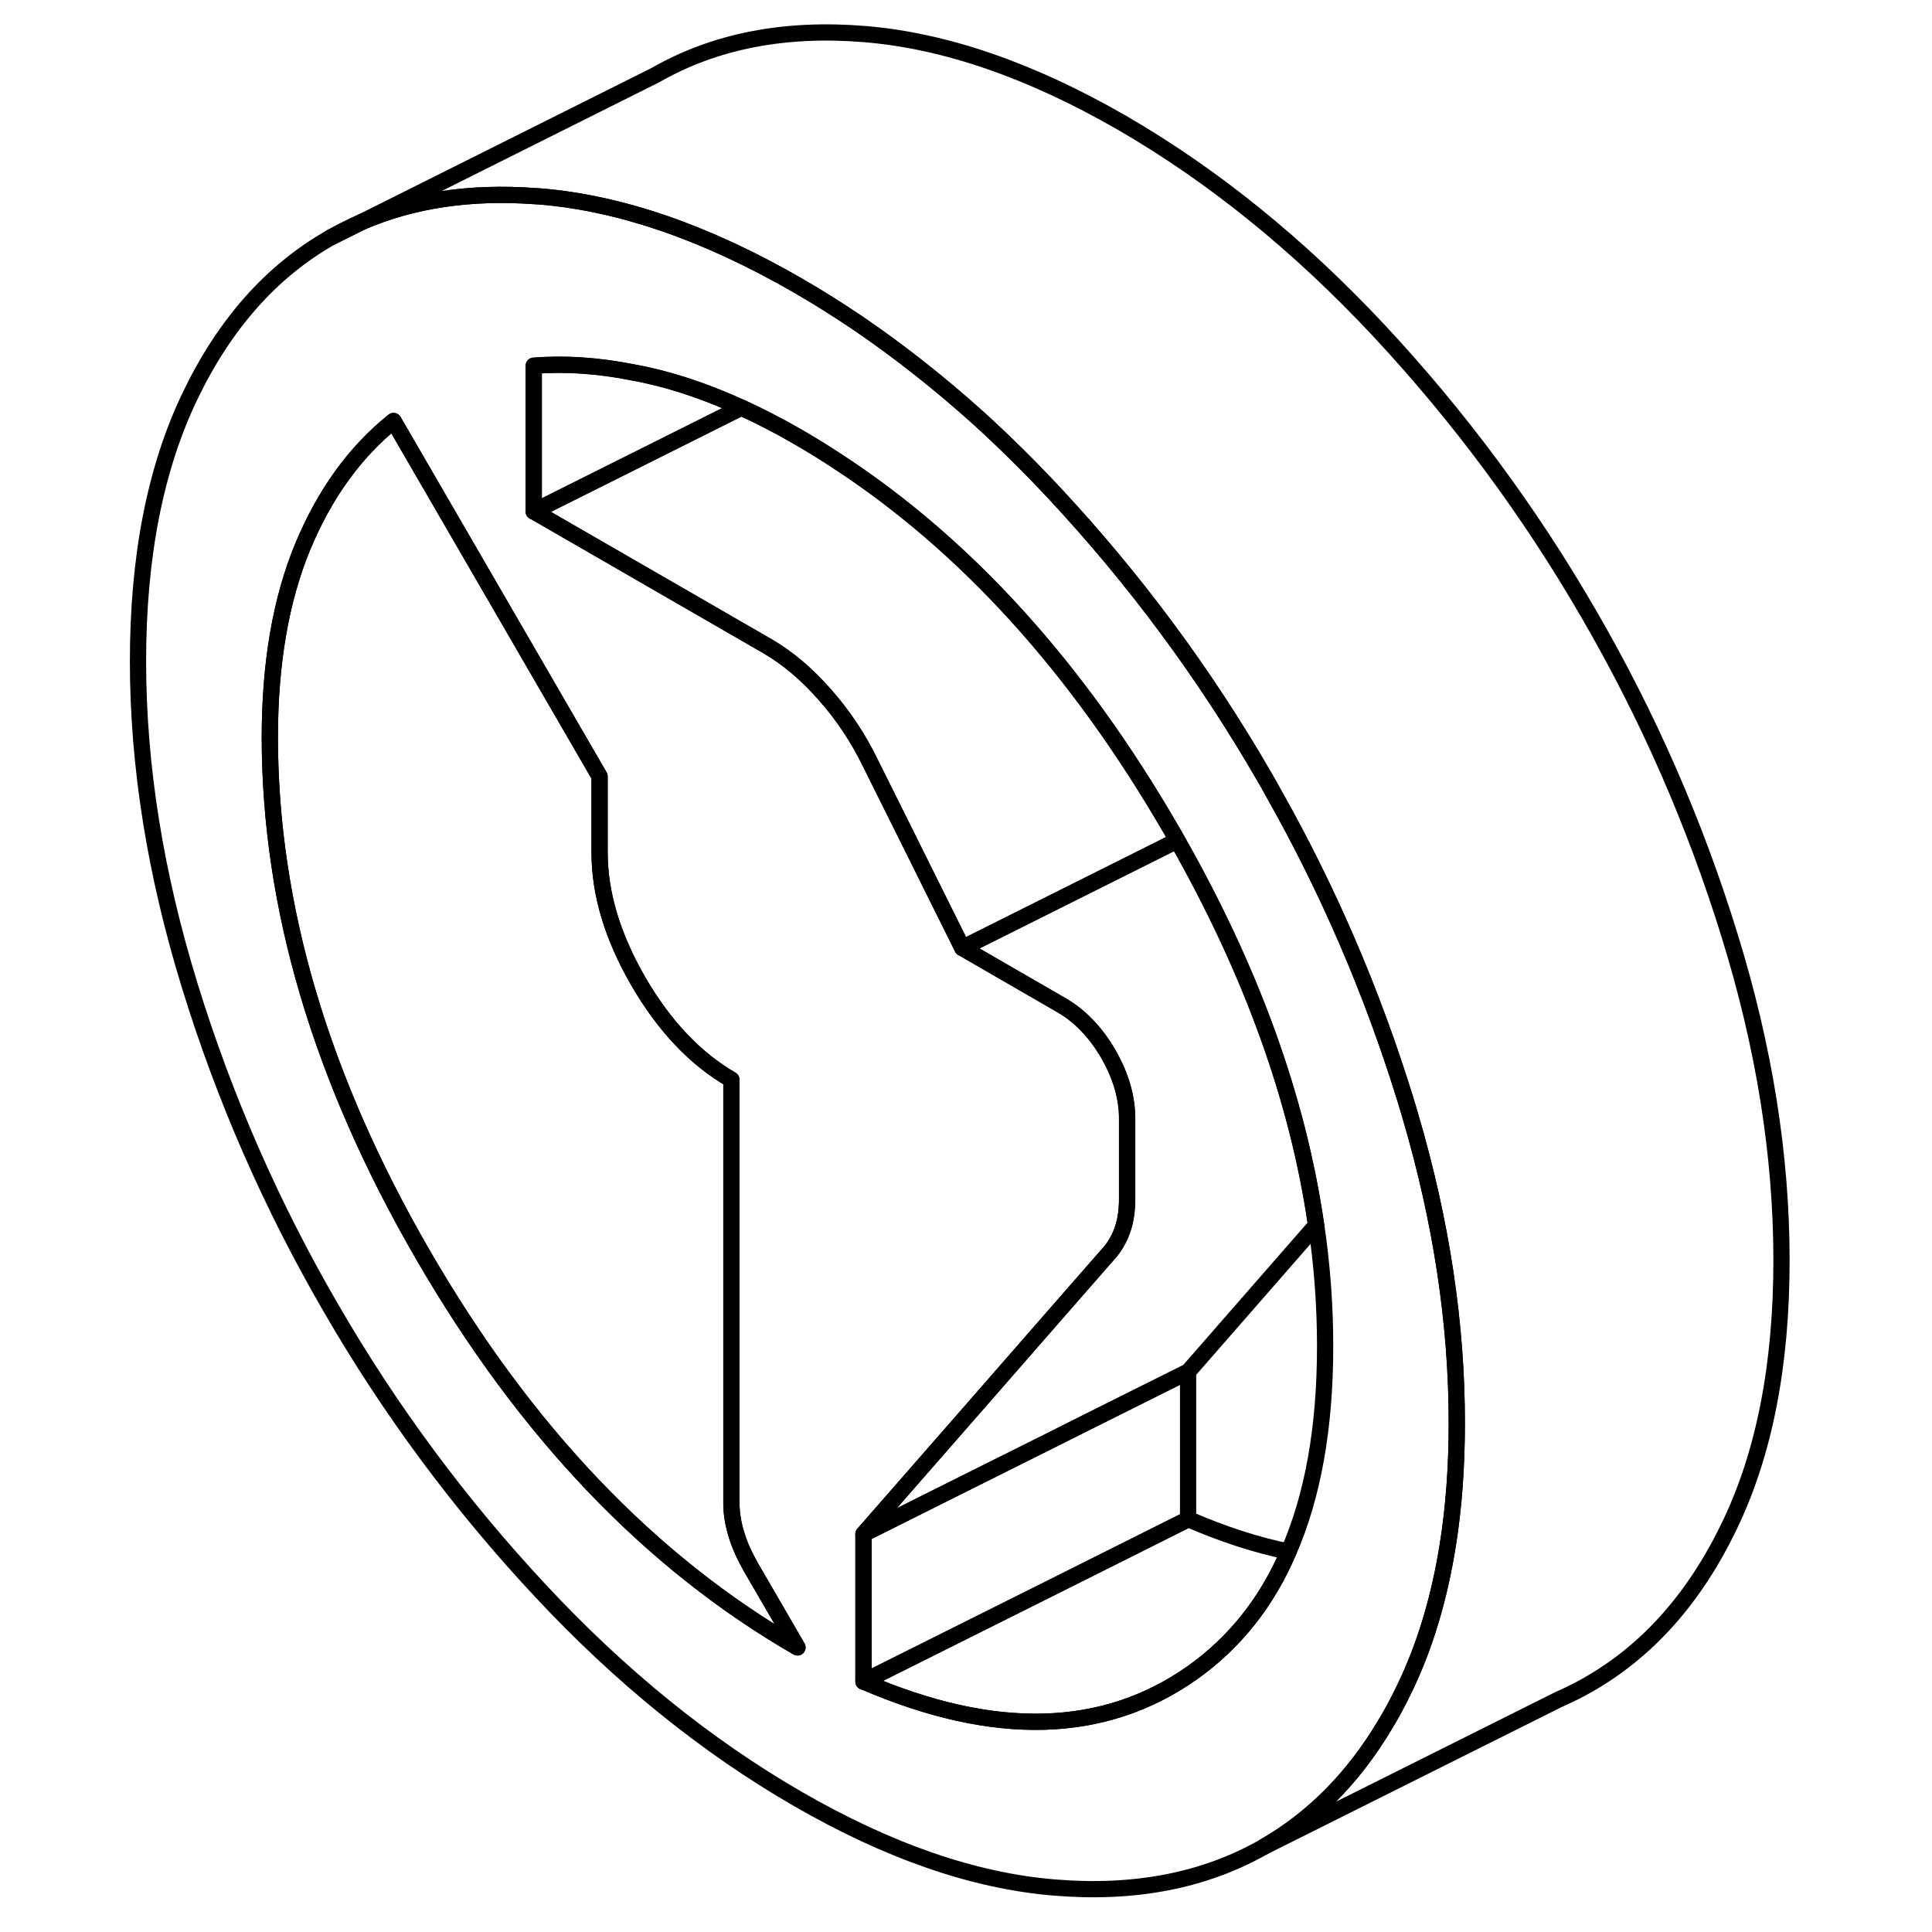 <svg width="48" height="48" viewBox="0 0 106 119" fill="none" xmlns="http://www.w3.org/2000/svg" stroke-width="1px"
     stroke-linecap="round" stroke-linejoin="round">
    <path d="M13.88 14.621L15.78 13.671C15.13 13.951 14.5 14.271 13.88 14.621Z" stroke="currentColor" stroke-linejoin="round"/>
    <path d="M80.39 68.811C80.28 68.411 80.15 68.011 80.03 67.611C78.01 61.081 75.31 54.801 71.92 48.811C71.74 48.471 71.54 48.131 71.35 47.801C67.7 41.491 63.4 35.691 58.46 30.391C56.94 28.761 55.39 27.231 53.81 25.791C51.4 23.621 48.92 21.661 46.37 19.921C45.14 19.091 43.89 18.301 42.62 17.571C37 14.331 31.72 12.511 26.78 12.101C26.67 12.101 26.56 12.081 26.45 12.081C22.47 11.791 18.91 12.321 15.78 13.671L13.88 14.621C10.22 16.701 7.33 19.961 5.2 24.401C3.07 28.841 2 34.281 2 40.731C2 47.181 3.07 53.851 5.2 60.751C7.33 67.661 10.22 74.261 13.88 80.561C17.53 86.871 21.83 92.671 26.78 97.971C31.72 103.271 37 107.541 42.62 110.791C48.23 114.031 53.51 115.861 58.46 116.261C63.4 116.671 67.7 115.831 71.35 113.751C74.34 112.041 76.82 109.551 78.78 106.281C79.23 105.551 79.64 104.771 80.03 103.961C81.27 101.381 82.15 98.461 82.67 95.201C83.05 92.851 83.23 90.331 83.23 87.631C83.23 81.551 82.29 75.281 80.39 68.811ZM19.57 77.321C13.27 66.461 10.12 55.831 10.12 45.421C10.12 40.841 10.8 36.921 12.15 33.661C13.51 30.401 15.37 27.831 17.74 25.931L22.06 33.381L30.43 47.821V52.491C30.43 55.051 31.23 57.701 32.82 60.451C34.41 63.191 36.32 65.211 38.55 66.501V92.601C38.55 93.221 38.66 93.861 38.86 94.521C39.06 95.181 39.37 95.861 39.77 96.561L42.62 101.471C33.54 96.231 25.86 88.181 19.57 77.321ZM72.86 95.581C71.52 98.711 69.53 101.191 66.94 103.031C61.49 106.871 54.74 107.051 46.69 103.571V94.481L49.76 90.971L54.43 85.631L58.56 80.901L61.92 77.061C62.26 76.631 62.51 76.161 62.68 75.631C62.85 75.111 62.93 74.501 62.93 73.801V68.901C62.93 67.581 62.54 66.251 61.77 64.911C60.99 63.571 60.02 62.561 58.87 61.901L58.56 61.721L52.78 58.381L47.09 46.941C46.35 45.431 45.42 44.031 44.3 42.771C43.18 41.501 42.02 40.521 40.8 39.811L30.16 33.671L26.38 31.491V22.521C28.29 22.371 30.33 22.501 32.48 22.931C33 23.021 33.52 23.141 34.05 23.271C35.71 23.691 37.41 24.301 39.16 25.101H39.17C40.3 25.621 41.46 26.211 42.63 26.891C43.41 27.341 44.18 27.811 44.94 28.311C52.95 33.501 59.84 41.091 65.62 51.061C65.76 51.291 65.89 51.531 66.02 51.761C70.6 59.821 73.45 67.721 74.57 75.461C74.94 77.961 75.12 80.451 75.12 82.931C75.12 87.921 74.37 92.131 72.87 95.571L72.86 95.581Z" stroke="currentColor" stroke-linejoin="round"/>
    <path d="M66.68 84.491V93.581L58.07 97.891L46.68 103.581V94.491L51.11 92.271L58.3 88.681L60.39 87.631L66.68 84.491Z" stroke="currentColor" stroke-linejoin="round"/>
    <path d="M74.56 75.471L66.68 84.491L60.39 87.631L58.3 88.681L51.11 92.271L46.68 94.491L49.75 90.981L54.42 85.641L58.55 80.911L61.91 77.071C62.25 76.641 62.5 76.171 62.67 75.641C62.84 75.121 62.92 74.511 62.92 73.811V68.911C62.92 67.591 62.53 66.261 61.76 64.921C60.98 63.581 60.01 62.571 58.86 61.911L58.55 61.731L52.77 58.391L57.67 55.941L66.01 51.771C70.59 59.831 73.44 67.731 74.56 75.471Z" stroke="currentColor" stroke-linejoin="round"/>
    <path d="M39.15 25.111L30.58 29.391L26.37 31.501V22.531C28.28 22.381 30.32 22.511 32.47 22.941C32.99 23.031 33.51 23.151 34.04 23.281C35.7 23.701 37.4 24.311 39.15 25.111Z" stroke="currentColor" stroke-linejoin="round"/>
    <path d="M42.62 101.471C33.54 96.231 25.86 88.181 19.57 77.321C13.27 66.461 10.12 55.831 10.12 45.421C10.12 40.841 10.8 36.921 12.15 33.661C13.51 30.401 15.37 27.831 17.74 25.931L22.06 33.381L30.43 47.821V52.491C30.43 55.051 31.23 57.701 32.82 60.451C34.41 63.191 36.32 65.211 38.55 66.501V92.601C38.55 93.221 38.66 93.861 38.86 94.521C39.06 95.181 39.37 95.861 39.77 96.561L42.62 101.471Z" stroke="currentColor" stroke-linejoin="round"/>
    <path d="M72.86 95.581C71.52 98.711 69.53 101.191 66.94 103.031C61.49 106.871 54.74 107.051 46.69 103.571L58.08 97.881L66.69 93.571C68.84 94.501 70.9 95.171 72.87 95.571L72.86 95.581Z" stroke="currentColor" stroke-linejoin="round"/>
    <path d="M66.01 51.771L57.67 55.941L52.77 58.391L47.08 46.951C46.34 45.441 45.41 44.041 44.29 42.781C43.17 41.511 42.01 40.531 40.79 39.821L30.15 33.681L26.37 31.501L30.58 29.401L39.15 25.111H39.16C40.29 25.631 41.45 26.221 42.62 26.901C43.4 27.351 44.17 27.821 44.93 28.321C52.94 33.511 59.83 41.101 65.61 51.071C65.75 51.301 65.88 51.541 66.01 51.771Z" stroke="currentColor" stroke-linejoin="round"/>
    <path d="M103.23 77.631C103.23 84.081 102.17 89.521 100.03 93.961C97.9 98.401 95.01 101.661 91.35 103.751C90.78 104.081 90.19 104.371 89.59 104.641L89.52 104.671L71.35 113.751C74.34 112.041 76.82 109.551 78.78 106.281C79.23 105.551 79.64 104.771 80.03 103.961C81.27 101.381 82.15 98.461 82.67 95.201C83.05 92.851 83.23 90.331 83.23 87.631C83.23 81.551 82.29 75.281 80.39 68.811C80.28 68.411 80.15 68.011 80.03 67.611C78.01 61.081 75.31 54.801 71.92 48.811C71.74 48.471 71.54 48.131 71.35 47.801C67.7 41.491 63.4 35.691 58.46 30.391C56.94 28.761 55.39 27.231 53.81 25.791C51.4 23.621 48.92 21.661 46.37 19.921C45.14 19.091 43.89 18.301 42.62 17.571C37 14.331 31.72 12.511 26.78 12.101C26.67 12.101 26.56 12.081 26.45 12.081C22.47 11.791 18.91 12.321 15.78 13.671L33.88 4.621C37.53 2.531 41.83 1.691 46.78 2.101C51.72 2.511 57 4.331 62.62 7.571C68.23 10.821 73.51 15.091 78.46 20.391C83.4 25.691 87.7 31.491 91.35 37.801C95.01 44.101 97.9 50.711 100.03 57.611C102.17 64.511 103.23 71.181 103.23 77.631Z" stroke="currentColor" stroke-linejoin="round"/>
</svg>